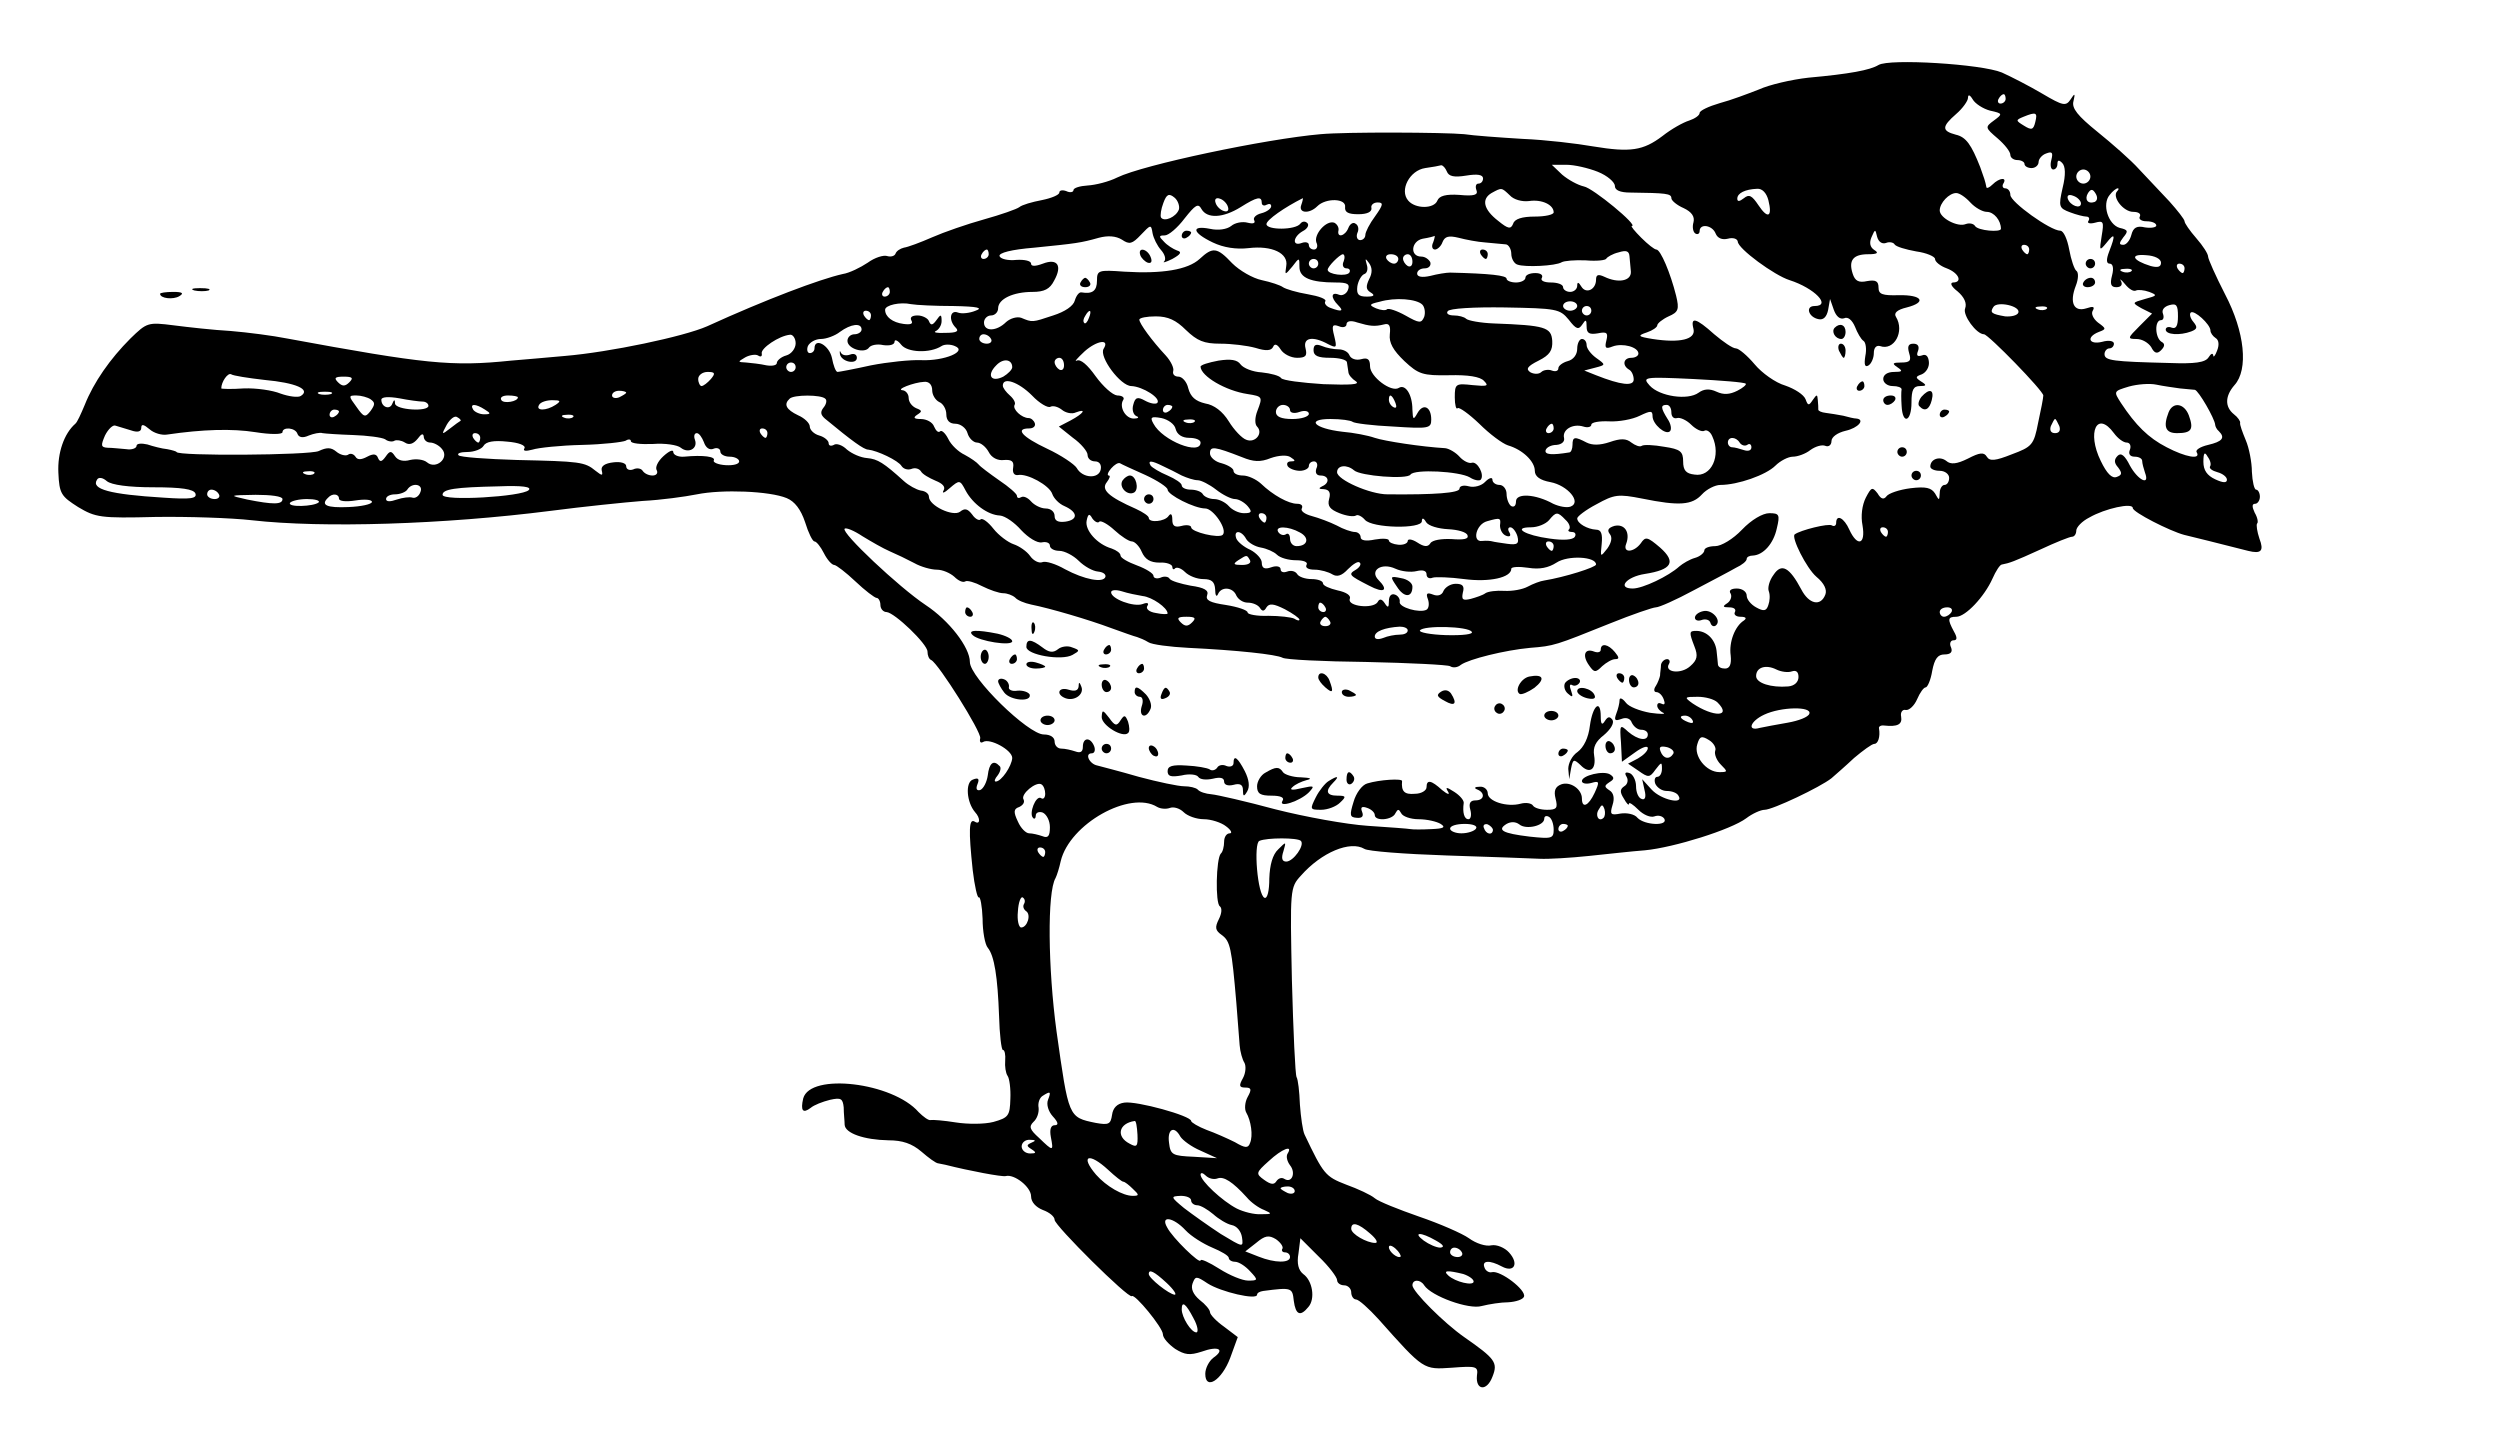 <?xml version="1.0" standalone="no"?>
<!DOCTYPE svg PUBLIC "-//W3C//DTD SVG 20010904//EN"
 "http://www.w3.org/TR/2001/REC-SVG-20010904/DTD/svg10.dtd">
<svg version="1.0" xmlns="http://www.w3.org/2000/svg"
 width="531pt" height="309pt" viewBox="0 0 531 309"
 preserveAspectRatio="xMidYMid meet">
<g transform="translate(0,309) scale(0.1,-0.1)"
fill="#000000" stroke="none">
<path d="M3990 2952 c-18 -11 -61 -19 -149 -27 -36 -4 -83 -15 -105 -25 -23
-9 -60 -23 -83 -29 -24 -7 -43 -16 -43 -21 0 -5 -10 -12 -22 -16 -13 -4 -38
-18 -57 -33 -41 -31 -68 -35 -147 -22 -34 6 -101 14 -150 16 -49 3 -105 7
-124 10 -43 4 -251 5 -305 0 -116 -10 -377 -65 -432 -92 -18 -9 -46 -16 -63
-17 -16 -1 -30 -5 -30 -10 0 -4 -7 -6 -15 -2 -8 3 -15 2 -15 -3 0 -5 -17 -12
-37 -16 -21 -4 -42 -10 -48 -15 -5 -4 -39 -16 -75 -26 -36 -10 -85 -27 -110
-38 -25 -11 -52 -21 -60 -22 -8 -2 -16 -7 -18 -13 -2 -5 -10 -7 -17 -5 -8 3
-27 -3 -42 -14 -15 -10 -39 -22 -53 -24 -49 -11 -163 -54 -288 -111 -50 -22
-207 -55 -302 -63 -36 -3 -87 -8 -115 -10 -126 -13 -182 -7 -475 47 -30 6 -84
13 -120 16 -36 2 -90 8 -121 12 -55 7 -57 6 -92 -28 -43 -43 -78 -93 -97 -141
-8 -19 -16 -37 -20 -40 -24 -21 -38 -62 -36 -104 2 -45 6 -50 42 -73 37 -22
47 -24 164 -21 69 1 161 -2 205 -7 150 -17 408 -9 635 20 69 9 157 18 195 21
39 2 90 9 115 14 54 11 155 7 191 -8 17 -7 30 -24 39 -51 7 -23 16 -41 20 -41
4 0 13 -11 20 -25 7 -14 17 -25 22 -25 4 0 25 -16 45 -35 20 -19 41 -35 45
-35 4 0 8 -7 8 -15 0 -8 6 -15 13 -15 17 -1 87 -68 87 -84 0 -8 3 -16 8 -18
15 -7 107 -153 104 -166 -2 -8 1 -11 6 -8 14 9 62 -17 62 -34 -1 -17 -23 -50
-35 -50 -4 0 -2 6 4 13 6 8 8 17 4 20 -13 14 -22 6 -25 -20 -2 -14 -9 -28 -16
-31 -7 -2 -10 2 -6 12 5 12 2 15 -10 10 -16 -6 -13 -48 5 -69 12 -13 11 -28
-1 -20 -12 7 -13 -18 -4 -103 4 -34 10 -60 13 -58 3 2 7 -18 8 -45 0 -27 5
-55 11 -62 14 -17 21 -62 24 -145 1 -39 5 -72 8 -72 4 0 6 -10 5 -23 -1 -12 1
-26 5 -32 4 -5 7 -28 6 -49 -1 -36 -4 -40 -36 -49 -19 -5 -55 -5 -80 -1 -25 4
-49 6 -54 5 -4 -1 -15 7 -25 17 -55 63 -230 84 -245 29 -6 -26 -1 -33 16 -20
7 6 25 13 41 17 23 5 27 3 29 -16 0 -13 2 -29 2 -37 1 -18 41 -32 93 -33 30 0
50 -7 70 -24 15 -13 31 -25 36 -25 4 -1 10 -2 15 -3 51 -13 121 -26 128 -24
18 5 54 -23 54 -43 0 -12 10 -23 25 -29 14 -5 25 -14 25 -21 0 -12 157 -168
164 -162 6 6 66 -67 66 -81 0 -8 12 -21 26 -31 21 -13 31 -14 56 -6 36 13 51
5 25 -13 -9 -7 -17 -22 -17 -34 0 -36 35 -14 53 34 l16 44 -29 22 c-17 12 -30
26 -30 31 0 5 -10 17 -22 26 -14 12 -19 24 -15 35 6 16 8 16 32 0 28 -18 105
-36 105 -24 0 4 6 7 13 8 61 8 62 7 65 -21 4 -30 14 -34 31 -13 15 17 9 56
-11 70 -10 8 -14 22 -10 44 l4 32 39 -39 c22 -21 39 -44 39 -50 0 -6 7 -11 15
-11 8 0 15 -7 15 -15 0 -8 5 -15 10 -15 6 0 27 -19 48 -42 97 -109 95 -107
156 -103 52 4 56 3 53 -17 -3 -31 21 -34 33 -2 12 30 6 38 -60 84 -43 30 -110
97 -110 110 0 13 17 13 25 0 15 -23 95 -52 122 -44 16 4 41 8 57 8 16 1 31 6
33 12 5 14 -50 56 -68 52 -6 -2 -14 3 -16 10 -6 15 11 16 37 2 26 -14 37 6 15
30 -9 10 -26 17 -37 15 -12 -3 -33 4 -48 15 -14 10 -62 31 -106 46 -43 15 -86
32 -94 39 -8 7 -36 20 -61 29 -44 17 -48 22 -88 106 -4 8 -8 37 -10 64 -1 28
-4 53 -7 58 -3 5 -7 97 -10 206 -4 193 -4 197 19 222 44 50 105 75 135 57 7
-5 85 -11 175 -14 89 -3 178 -6 197 -7 19 -1 67 2 105 6 39 4 92 10 119 12 62
6 183 44 215 68 13 10 31 18 39 18 17 0 118 48 142 67 8 7 30 26 48 43 19 16
38 30 43 30 8 0 13 15 10 33 -1 4 4 7 11 6 28 -3 39 2 36 19 -2 9 3 16 10 14
7 -1 18 9 24 23 6 14 14 25 18 25 4 0 11 16 14 35 5 26 12 35 26 35 13 0 18 5
14 15 -4 8 -1 15 5 15 8 0 9 5 1 19 -14 26 -13 31 5 31 20 0 60 43 77 81 7 16
16 30 20 30 16 3 25 6 82 32 32 15 62 27 67 27 5 0 9 6 9 13 0 7 12 20 28 28
33 19 92 32 92 20 0 -9 79 -49 109 -57 13 -3 81 -20 136 -34 28 -7 34 0 24 26
-5 15 -7 29 -5 32 3 2 1 13 -5 23 -6 13 -6 19 1 19 5 0 10 7 10 15 0 8 -4 15
-8 15 -4 0 -8 17 -9 38 0 20 -6 51 -13 67 -7 17 -13 33 -12 37 1 3 -5 12 -13
18 -20 16 -19 39 1 62 30 33 22 113 -20 193 -20 39 -36 75 -36 80 0 6 -11 23
-25 39 -14 16 -25 32 -25 36 0 4 -15 23 -32 42 -18 19 -47 50 -65 69 -17 19
-57 54 -88 79 -42 34 -55 50 -51 65 4 17 3 18 -6 4 -10 -15 -16 -14 -60 12
-27 16 -66 36 -86 45 -43 18 -239 30 -262 16z m237 -97 c27 -6 27 -7 8 -21
-19 -14 -19 -15 8 -38 15 -13 27 -28 27 -35 0 -6 7 -11 15 -11 8 0 15 -4 15
-8 0 -5 7 -9 15 -9 8 0 15 6 15 13 0 6 7 15 16 18 13 5 15 2 11 -14 -3 -11 -1
-20 4 -20 5 0 9 5 9 12 0 8 3 9 10 2 7 -7 8 -25 1 -53 -9 -40 -8 -43 16 -52
13 -5 29 -9 34 -9 6 0 8 -4 5 -9 -4 -5 3 -7 14 -4 18 5 19 2 14 -28 -5 -32 -5
-33 10 -15 18 23 20 18 6 -18 -7 -18 -6 -26 1 -26 7 0 9 -10 5 -25 -5 -19 -2
-25 9 -25 10 0 14 5 10 13 -4 6 0 4 9 -7 8 -10 18 -16 23 -13 4 2 17 1 28 -3
18 -7 17 -8 -9 -15 -28 -8 -28 -8 -7 -20 l22 -11 -27 -27 c-25 -25 -26 -27 -6
-27 12 0 25 -8 31 -17 7 -14 13 -15 21 -7 8 8 9 14 1 18 -14 9 -15 46 -1 46 5
0 7 6 4 14 -3 8 3 15 14 18 15 4 18 0 18 -24 0 -20 -4 -27 -13 -24 -7 3 -13 1
-13 -4 0 -11 30 -13 54 -4 13 5 14 9 5 20 -7 8 -9 17 -6 20 7 7 42 -25 42 -38
0 -5 5 -12 11 -16 7 -4 8 -15 3 -27 -4 -11 -8 -15 -8 -10 -1 6 -5 4 -10 -4 -7
-11 -29 -14 -83 -12 -121 3 -138 5 -138 19 0 6 5 12 10 12 6 0 10 5 10 10 0 6
-11 8 -25 4 -28 -7 -35 10 -7 21 16 6 16 7 -2 20 -10 8 -15 19 -11 25 5 9 1
10 -14 5 -26 -8 -36 12 -22 48 6 15 6 29 1 32 -4 3 -11 23 -15 45 -4 22 -12
40 -19 40 -21 0 -106 61 -106 76 0 8 -5 14 -11 14 -5 0 -7 5 -4 10 9 14 -8 13
-23 -2 -7 -7 -13 -9 -13 -5 -2 11 -5 20 -13 42 -19 48 -30 64 -52 69 -30 8
-30 17 1 44 14 12 25 28 25 34 0 8 4 7 10 -3 5 -9 22 -20 37 -24z m33 25 c0
-5 -5 -10 -11 -10 -5 0 -7 5 -4 10 3 6 8 10 11 10 2 0 4 -4 4 -10z m63 -49
c-4 -17 -8 -18 -24 -8 -18 11 -18 12 -1 19 27 11 30 9 25 -11z m-1250 -105 c4
-11 16 -13 41 -9 24 4 36 2 36 -6 0 -6 -4 -11 -10 -11 -5 0 -7 -6 -4 -14 4
-10 -5 -13 -36 -10 -29 2 -43 -2 -47 -12 -7 -18 -47 -18 -62 0 -19 22 3 64 36
69 15 2 31 5 34 6 4 0 9 -6 12 -13z m321 -1 c20 -8 36 -22 36 -30 0 -9 11 -14
33 -14 76 -1 87 -2 87 -12 0 -5 12 -15 26 -21 17 -8 24 -18 21 -30 -3 -10 -1
-21 4 -24 5 -3 9 0 9 5 0 17 27 13 34 -5 4 -10 14 -14 26 -11 11 3 20 0 21 -6
0 -15 78 -72 110 -82 53 -17 90 -55 53 -55 -20 0 -13 -24 9 -28 10 -2 17 5 20
20 l4 23 8 -23 c5 -14 13 -21 22 -18 8 4 17 -4 23 -18 5 -13 13 -27 18 -30 5
-3 7 -18 4 -32 -3 -19 -1 -25 7 -20 6 4 11 16 11 26 0 11 5 17 13 15 30 -11
53 31 34 62 -5 8 2 15 23 20 43 11 33 27 -17 26 -35 -1 -43 2 -43 16 0 14 -6
17 -24 14 -18 -4 -26 0 -31 16 -9 28 1 41 33 41 20 0 23 3 13 9 -9 6 -11 15
-6 27 8 18 8 18 12 1 3 -11 11 -16 19 -13 7 3 16 1 18 -3 3 -5 24 -11 46 -15
22 -3 40 -11 40 -16 0 -6 11 -15 25 -20 26 -10 34 -30 13 -30 -7 -1 -3 -9 10
-19 14 -12 20 -25 16 -36 -6 -14 24 -55 40 -55 9 0 126 -120 126 -130 0 -5 -5
-31 -11 -58 -9 -47 -13 -51 -56 -67 -35 -14 -47 -15 -53 -5 -6 10 -15 9 -40
-4 -24 -12 -37 -13 -46 -5 -14 11 -34 4 -34 -12 0 -5 9 -9 20 -9 11 0 20 -7
20 -15 0 -8 -4 -15 -10 -15 -5 0 -10 -8 -10 -17 -1 -17 -1 -17 -10 -1 -8 12
-19 15 -52 11 -24 -3 -47 -11 -51 -17 -6 -8 -12 -6 -19 6 -11 14 -13 14 -25
-9 -8 -16 -11 -39 -7 -59 7 -41 -11 -46 -28 -9 -11 25 -28 34 -28 14 0 -5 -4
-8 -9 -5 -7 5 -67 -10 -79 -19 -8 -6 25 -72 46 -90 17 -14 23 -28 19 -38 -10
-26 -35 -20 -51 11 -25 47 -42 57 -59 31 -9 -12 -13 -28 -10 -35 3 -8 2 -21
-1 -29 -4 -13 -10 -14 -26 -5 -11 6 -20 17 -20 25 0 8 -9 15 -21 15 -12 0 -18
-4 -13 -11 3 -6 0 -15 -7 -20 -11 -7 -10 -9 4 -9 10 0 15 -4 12 -10 -3 -5 2
-10 12 -10 11 0 14 -3 7 -8 -19 -12 -32 -46 -28 -74 2 -19 -2 -28 -12 -28 -8
0 -14 3 -15 8 0 4 -2 18 -3 30 -3 24 -21 42 -43 42 -15 0 -16 -2 -4 -33 8 -20
6 -29 -9 -42 -20 -18 -56 -13 -45 5 3 5 1 10 -4 10 -6 0 -12 -6 -13 -12 0 -7
-2 -17 -2 -23 -1 -5 -5 -16 -9 -22 -5 -7 -4 -13 1 -13 6 0 13 -7 16 -16 3 -8
2 -12 -4 -9 -6 3 -10 2 -10 -4 0 -5 6 -12 13 -15 6 -3 -6 -3 -28 0 -22 4 -46
13 -52 22 -7 9 -13 11 -13 5 0 -6 -3 -19 -7 -29 -5 -14 -3 -16 11 -11 10 4 19
1 22 -8 4 -8 12 -15 20 -15 8 0 14 -4 14 -10 0 -15 -21 -12 -42 6 -17 16 -18
15 -15 -23 l2 -41 28 20 c15 11 27 15 27 9 0 -6 -9 -15 -21 -22 l-21 -11 22
-15 c21 -15 24 -15 36 2 13 17 14 17 14 2 0 -9 -4 -17 -10 -17 -5 0 -7 -7 -4
-15 4 -8 14 -15 24 -15 11 0 22 -4 25 -10 13 -20 -37 -9 -57 13 l-20 22 5 -23
c4 -15 1 -22 -6 -19 -7 2 -12 14 -12 27 0 13 -7 26 -14 28 -9 3 -11 0 -6 -8 4
-7 2 -16 -5 -20 -9 -6 -10 -12 -1 -26 6 -11 11 -16 11 -11 0 4 9 -2 20 -13 11
-11 26 -17 34 -14 8 3 17 1 21 -5 9 -16 -42 -14 -57 2 -6 8 -23 11 -36 9 -21
-4 -23 -2 -17 18 5 15 2 26 -6 31 -12 8 -12 10 0 18 10 6 10 10 1 16 -14 9
-60 -2 -60 -14 0 -5 9 -7 20 -4 17 5 18 3 7 -21 -13 -28 -27 -34 -27 -12 0 20
-25 37 -44 30 -13 -5 -16 -14 -12 -30 5 -20 3 -24 -18 -24 -14 0 -27 4 -30 9
-3 5 -15 7 -26 4 -29 -8 -70 5 -70 22 0 8 -8 15 -17 14 -11 0 -13 -3 -5 -6 17
-7 15 -23 -4 -23 -11 0 -15 -6 -11 -20 3 -11 1 -20 -4 -20 -9 0 -13 14 -10 35
0 6 -9 16 -20 23 -17 11 -20 11 -13 0 4 -7 -2 -5 -13 4 -23 21 -33 23 -33 6 0
-7 -11 -14 -25 -14 -22 -2 -29 5 -27 27 1 6 -48 3 -74 -5 -11 -3 -24 -21 -29
-39 -9 -29 -8 -33 7 -34 11 -1 15 3 11 13 -4 10 0 12 11 8 9 -3 16 -10 16 -15
0 -14 38 -11 44 4 5 9 7 9 12 0 3 -7 20 -13 37 -13 18 0 39 -5 47 -10 11 -7 7
-10 -20 -11 -19 -1 -39 -1 -44 0 -5 1 -46 4 -91 7 -45 3 -133 19 -196 35 -63
17 -124 31 -136 32 -12 1 -25 5 -29 10 -4 4 -17 7 -29 7 -12 0 -55 9 -96 20
-41 12 -81 22 -88 24 -17 3 -28 26 -12 26 6 0 8 7 5 15 -8 20 -24 19 -24 -1 0
-11 -5 -14 -16 -10 -9 3 -22 6 -30 6 -8 0 -14 7 -14 15 0 9 -9 15 -23 15 -33
0 -157 121 -157 154 0 31 -44 88 -94 121 -57 38 -180 154 -172 162 3 3 20 -4
38 -16 18 -11 44 -26 58 -32 14 -6 37 -17 52 -25 14 -8 36 -14 48 -14 12 0 28
-7 37 -15 8 -8 18 -13 23 -10 4 3 21 -2 36 -10 16 -8 36 -15 45 -15 8 0 19 -4
25 -9 5 -6 20 -12 34 -15 40 -8 122 -32 170 -50 25 -9 50 -18 55 -19 6 -2 16
-6 24 -11 7 -5 46 -10 85 -12 104 -5 187 -14 200 -21 6 -4 86 -8 178 -9 92 -2
173 -6 178 -9 6 -4 16 -3 23 3 17 12 93 31 147 36 51 4 53 5 170 52 47 19 91
34 97 34 7 0 43 16 80 36 38 20 78 41 90 48 13 6 23 14 23 19 0 4 6 7 13 7 22
1 44 25 51 58 7 29 5 32 -16 32 -14 0 -38 -14 -58 -35 -19 -20 -44 -35 -57
-35 -13 0 -23 -4 -23 -9 0 -5 -9 -13 -20 -16 -11 -3 -26 -12 -33 -18 -23 -21
-78 -47 -99 -47 -34 0 -14 25 26 31 57 9 67 25 32 56 -27 23 -31 24 -41 9 -15
-20 -39 -21 -31 -1 9 24 -3 43 -25 38 -13 -4 -16 -9 -10 -17 6 -7 4 -18 -5
-31 -15 -19 -15 -19 -12 10 2 21 -1 30 -12 30 -18 1 -40 13 -40 24 0 4 18 18
41 30 38 21 46 22 97 12 79 -16 106 -14 127 9 10 11 28 20 39 20 37 0 97 21
117 41 10 10 27 19 37 19 10 0 27 6 37 14 11 8 25 12 32 9 7 -3 13 2 13 10 0
9 13 18 30 22 27 6 42 24 23 26 -5 0 -17 3 -28 6 -11 2 -28 5 -37 6 -9 1 -16
4 -16 7 0 3 0 12 -1 20 -1 13 -2 13 -11 0 -8 -12 -10 -12 -15 2 -4 10 -23 22
-43 29 -21 6 -50 27 -65 45 -16 19 -34 34 -40 34 -7 0 -27 14 -46 30 -39 35
-51 38 -44 11 5 -22 -29 -30 -87 -21 -31 5 -33 7 -12 14 12 4 22 11 22 15 0 4
11 13 24 19 21 9 23 15 16 44 -12 48 -33 98 -42 98 -4 0 -18 11 -32 25 -14 14
-23 25 -20 25 15 0 -83 81 -102 84 -13 3 -33 14 -46 25 l-22 21 31 0 c17 0 47
-7 67 -15z m1046 -10 c0 -8 -7 -15 -15 -15 -8 0 -15 7 -15 15 0 8 7 15 15 15
8 0 15 -7 15 -15z m-1233 -40 c8 -9 26 -14 41 -12 27 4 52 -8 52 -24 0 -5 -18
-9 -40 -9 -27 0 -43 -5 -46 -15 -5 -12 -10 -12 -32 6 -31 24 -36 46 -14 59 22
12 21 12 39 -5z m549 -10 c9 -36 -1 -41 -21 -11 -14 21 -20 24 -31 15 -9 -7
-14 -8 -14 -1 0 12 17 20 42 21 11 1 20 -9 24 -24z m693 -4 c-15 -5 -22 6 -14
19 6 9 10 9 16 -1 5 -8 4 -15 -2 -18z m48 23 c-12 -12 13 -44 34 -44 11 0 17
-4 14 -10 -3 -5 3 -10 14 -10 12 0 21 -4 21 -9 0 -4 -11 -6 -24 -4 -17 4 -25
0 -29 -16 -3 -12 -11 -21 -17 -21 -10 0 -9 4 0 16 11 13 10 16 -8 20 -24 7
-38 50 -21 70 6 8 14 14 17 14 3 0 2 -3 -1 -6z m-1993 -39 c-6 -16 -31 -27
-38 -17 -2 4 0 18 5 31 7 19 12 21 24 11 7 -6 11 -18 9 -25z m1681 15 c10 -11
26 -20 35 -20 15 0 30 -18 30 -36 0 -8 -49 -4 -55 6 -3 5 -12 7 -20 4 -17 -7
-55 13 -55 29 0 16 20 37 35 37 7 0 20 -9 30 -20z m235 -2 c0 -13 -23 -5 -28
10 -2 7 2 10 12 6 9 -3 16 -11 16 -16z m-1812 -7 c3 -8 -1 -12 -9 -9 -7 2 -15
10 -17 17 -3 8 1 12 9 9 7 -2 15 -10 17 -17z m72 8 c0 -5 5 -7 10 -4 6 3 10 2
10 -3 0 -5 -9 -12 -21 -15 -12 -3 -18 -10 -15 -15 3 -6 -2 -8 -14 -5 -11 3
-27 0 -35 -7 -9 -7 -27 -10 -45 -6 -41 8 -38 -8 6 -29 23 -11 50 -15 76 -12
50 6 85 -11 80 -38 -3 -20 -3 -20 13 -1 15 20 15 19 15 -1 0 -23 24 -33 77
-33 25 0 31 -3 26 -16 -3 -8 -12 -13 -19 -10 -17 7 -18 -6 -2 -22 13 -13 8
-15 -16 -6 -9 3 -14 10 -11 14 3 5 -14 11 -37 15 -24 4 -47 11 -53 15 -5 4
-26 11 -45 15 -19 4 -47 20 -63 36 -32 34 -41 35 -69 9 -25 -23 -80 -32 -160
-27 -55 4 -58 3 -58 -19 0 -22 -10 -29 -33 -25 -5 1 -11 -7 -14 -17 -3 -12
-21 -24 -46 -32 -45 -15 -44 -15 -68 -5 -9 3 -23 -1 -32 -9 -20 -20 -47 -21
-47 -1 0 8 7 15 15 15 8 0 15 7 15 15 0 20 32 35 73 35 25 0 37 6 46 24 18 32
7 48 -24 36 -16 -6 -25 -6 -25 0 0 6 -14 9 -31 8 -18 -2 -34 2 -36 8 -2 7 25
14 74 18 89 9 98 10 137 21 19 5 36 4 49 -4 16 -11 22 -9 40 10 21 22 22 23
25 4 2 -11 10 -27 18 -36 8 -9 11 -19 7 -24 -5 -4 3 -2 17 5 18 10 21 15 10
18 -8 3 -21 11 -28 19 -11 11 -11 13 2 13 8 0 27 16 42 36 23 29 29 33 36 20
12 -21 46 -19 83 4 35 22 45 24 45 9z m84 -4 c-7 -18 17 -20 34 -3 18 18 62
17 59 -2 -1 -11 7 -15 28 -15 19 0 29 5 28 13 -2 6 4 12 13 12 13 0 12 -5 -5
-29 -12 -16 -21 -34 -21 -40 0 -6 -5 -11 -11 -11 -6 0 -9 7 -6 15 4 8 2 17 -4
20 -5 4 -12 -1 -15 -9 -7 -18 -25 -22 -21 -5 1 6 -3 13 -9 16 -17 6 -44 -25
-38 -42 4 -8 1 -15 -5 -15 -6 0 -11 4 -11 10 0 5 -7 7 -15 4 -21 -8 -19 13 2
25 10 5 14 13 10 17 -5 5 -11 4 -15 -1 -10 -14 -72 -14 -72 -1 0 9 39 36 77
55 1 1 0 -6 -3 -14z m280 -80 c-4 -8 -2 -15 4 -15 5 0 13 7 16 16 5 12 13 14
34 9 15 -4 41 -9 57 -10 17 -2 36 -3 43 -4 6 0 12 -10 12 -20 0 -10 6 -21 13
-23 16 -6 81 -3 94 5 5 3 28 5 51 4 23 -2 43 0 44 4 2 3 13 10 26 13 16 5 22
3 23 -8 1 -9 2 -24 3 -33 1 -20 -27 -25 -56 -11 -13 6 -18 5 -18 -6 0 -21 -21
-31 -31 -15 -6 10 -9 11 -9 2 0 -7 -7 -13 -15 -13 -8 0 -15 5 -15 10 0 6 -12
10 -26 10 -14 0 -23 4 -19 10 3 6 -3 10 -14 10 -12 0 -21 -4 -21 -10 0 -5 -9
-10 -20 -10 -11 0 -20 4 -20 8 0 7 -35 11 -120 13 -8 0 -27 -3 -42 -7 -18 -4
-28 -2 -28 5 0 6 7 11 16 11 9 0 14 6 12 13 -3 6 -11 12 -19 12 -25 0 -22 33
3 38 13 2 24 5 25 6 1 0 0 -6 -3 -14z m1266 -15 c0 -5 -2 -10 -4 -10 -3 0 -8
5 -11 10 -3 6 -1 10 4 10 6 0 11 -4 11 -10z m-2210 -10 c0 -5 -5 -10 -11 -10
-5 0 -7 5 -4 10 3 6 8 10 11 10 2 0 4 -4 4 -10z m754 -15 c-4 -8 -1 -15 6 -15
6 0 9 -4 6 -9 -6 -9 -46 -4 -46 6 0 7 25 32 32 33 4 0 5 -7 2 -15z m116 5 c0
-5 -4 -10 -9 -10 -6 0 -13 5 -16 10 -3 6 1 10 9 10 9 0 16 -4 16 -10z m30 -6
c0 -8 -4 -12 -10 -9 -5 3 -10 10 -10 16 0 5 5 9 10 9 6 0 10 -7 10 -16z m1590
-2 c0 -9 -7 -11 -22 -7 -39 12 -45 26 -10 23 19 -1 32 -8 32 -16z m-1790 -2
c0 -5 -4 -10 -10 -10 -5 0 -10 5 -10 10 0 6 5 10 10 10 6 0 10 -4 10 -10z
m108 -33 c-7 -15 -7 -22 3 -28 10 -6 8 -9 -8 -9 -18 0 -22 5 -20 22 2 12 9 24
15 26 6 2 8 11 5 20 -4 14 -3 14 5 3 7 -10 7 -21 0 -34z m1732 23 c0 -5 -2
-10 -4 -10 -3 0 -8 5 -11 10 -3 6 -1 10 4 10 6 0 11 -4 11 -10z m-113 -6 c-3
-3 -12 -4 -19 -1 -8 3 -5 6 6 6 11 1 17 -2 13 -5z m-2637 -44 c0 -5 -5 -10
-11 -10 -5 0 -7 5 -4 10 3 6 8 10 11 10 2 0 4 -4 4 -10z m1131 -27 c5 -5 7
-17 4 -26 -6 -14 -10 -14 -40 3 -18 10 -36 16 -39 13 -3 -3 -13 -2 -23 2 -16
7 -15 9 7 14 34 10 79 6 91 -6z m-996 -3 c52 -1 64 -4 47 -10 -12 -5 -29 -7
-37 -4 -17 7 -21 -16 -5 -32 8 -8 1 -11 -22 -11 -18 -1 -27 1 -20 4 6 3 12 12
12 21 0 15 -2 15 -11 2 -8 -11 -12 -12 -16 -2 -2 6 -14 12 -24 12 -12 0 -17
-4 -13 -11 4 -7 -2 -9 -17 -7 -23 3 -39 15 -39 30 0 10 32 17 55 12 11 -2 52
-4 90 -4z m1325 0 c0 -5 -7 -10 -15 -10 -8 0 -15 5 -15 10 0 6 7 10 15 10 8 0
15 -4 15 -10z m937 -14 c-2 -6 -15 -9 -28 -8 -29 5 -33 8 -25 20 8 13 58 2 53
-12z m-955 -15 c16 -21 21 -22 29 -10 7 11 9 11 9 -5 0 -14 6 -17 24 -14 19 4
22 1 18 -15 -4 -16 -2 -19 13 -13 21 8 55 -1 55 -15 0 -5 -7 -9 -15 -9 -17 0
-20 -16 -5 -25 6 -3 10 -13 10 -21 0 -15 -27 -12 -80 9 l-25 10 23 6 c23 6 23
6 2 21 -11 8 -20 20 -20 27 0 7 -4 13 -10 13 -5 0 -10 -9 -10 -21 0 -12 -8
-23 -20 -26 -11 -3 -20 -10 -20 -15 0 -6 -6 -8 -14 -5 -7 3 -18 1 -22 -3 -5
-5 -15 -5 -23 -1 -11 7 -7 13 17 25 24 12 30 22 29 42 -2 29 -15 33 -124 37
-28 1 -55 6 -59 10 -4 4 -16 7 -26 7 -11 0 -17 4 -13 9 3 6 57 9 121 8 110 -2
117 -3 136 -26z m48 19 c0 -5 -4 -10 -10 -10 -5 0 -10 5 -10 10 0 6 5 10 10
10 6 0 10 -4 10 -10z m967 4 c-3 -3 -12 -4 -19 -1 -8 3 -5 6 6 6 11 1 17 -2
13 -5z m-2497 -14 c0 -5 -2 -10 -4 -10 -3 0 -8 5 -11 10 -3 6 -1 10 4 10 6 0
11 -4 11 -10z m463 -5 c-3 -9 -8 -14 -10 -11 -3 3 -2 9 2 15 9 16 15 13 8 -4z
m206 -26 c24 -23 38 -29 73 -29 24 0 57 -4 75 -9 22 -7 33 -6 37 2 3 8 9 6 16
-5 6 -10 22 -18 35 -18 18 0 22 4 18 20 -6 23 15 27 48 9 18 -9 19 -8 13 17
-6 23 -4 26 10 21 9 -4 16 -1 16 4 0 7 9 9 23 4 27 -8 37 -9 57 -4 11 3 14 -3
12 -21 -2 -18 7 -34 31 -57 30 -28 39 -31 95 -30 40 1 66 -3 74 -12 11 -11 7
-12 -24 -9 -36 4 -38 3 -38 -26 0 -16 3 -27 6 -23 3 3 24 -12 46 -33 22 -22
49 -42 61 -46 31 -9 57 -34 57 -54 0 -12 11 -20 33 -24 37 -7 67 -43 43 -52
-8 -3 -24 0 -37 6 -38 21 -79 23 -79 5 0 -9 -4 -13 -10 -10 -5 3 -10 15 -10
26 0 10 -7 19 -15 19 -8 0 -15 5 -15 11 0 6 -7 4 -15 -4 -8 -9 -24 -13 -35
-10 -11 3 -20 1 -20 -5 0 -9 -52 -13 -153 -12 -37 0 -107 31 -107 47 0 15 21
17 36 4 13 -12 113 -20 120 -9 8 12 104 7 126 -6 9 -6 20 -8 23 -5 9 10 -7 40
-19 36 -6 -2 -18 4 -26 13 -8 9 -22 17 -30 18 -51 3 -129 15 -150 22 -14 5
-45 11 -69 13 -60 7 -78 27 -25 27 23 0 43 -3 47 -6 3 -3 42 -8 86 -10 76 -5
81 -4 81 15 0 27 -17 35 -29 14 -9 -16 -10 -15 -11 7 0 32 -15 55 -29 46 -16
-10 -61 24 -61 46 0 15 -5 19 -19 15 -11 -3 -22 1 -25 9 -3 7 -13 12 -23 12
-10 0 -26 3 -35 7 -13 5 -18 3 -18 -9 0 -12 10 -16 35 -16 19 0 36 -4 36 -10
1 -5 2 -15 3 -20 0 -6 8 -15 16 -20 10 -7 -13 -8 -69 -6 -46 3 -87 8 -90 13
-3 5 -22 10 -41 12 -19 1 -39 9 -45 17 -7 10 -21 12 -47 8 -21 -4 -38 -9 -38
-13 1 -20 53 -51 100 -58 32 -5 32 -6 21 -35 -6 -15 -6 -29 -1 -34 14 -14 -4
-36 -23 -28 -9 3 -26 21 -37 39 -13 21 -31 35 -50 38 -21 5 -31 14 -36 32 -3
14 -13 25 -21 25 -8 0 -13 5 -11 12 2 6 -5 21 -16 33 -29 31 -56 68 -56 76 0
4 16 7 35 7 26 0 43 -8 64 -29z m-689 1 c0 -5 -7 -10 -15 -10 -8 0 -15 -6 -15
-14 0 -17 37 -28 46 -14 4 5 17 8 30 5 14 -2 24 1 24 7 0 6 7 3 14 -6 13 -17
61 -19 86 -3 6 4 19 4 28 0 28 -11 -22 -32 -71 -30 -23 1 -71 -4 -107 -11 -36
-8 -68 -14 -71 -14 -4 0 -9 14 -12 30 -6 27 -37 44 -37 20 0 -5 -4 -10 -10
-10 -5 0 -7 7 -4 15 4 8 16 15 28 15 11 0 30 7 40 15 23 17 46 20 46 5z m-140
-29 c0 -11 -9 -23 -20 -26 -11 -3 -20 -11 -20 -16 0 -5 -10 -7 -22 -5 -13 3
-32 5 -43 6 -18 1 -19 1 -2 11 9 5 22 7 27 4 6 -4 9 -2 8 4 -3 11 37 38 60 40
6 1 12 -8 12 -18z m415 9 c3 -5 -1 -10 -9 -10 -9 0 -16 5 -16 10 0 6 4 10 9
10 6 0 13 -4 16 -10z m239 -21 c-10 -17 36 -79 59 -79 24 -1 64 -26 55 -36 -4
-3 -15 -1 -26 5 -16 9 -21 7 -25 -9 -3 -10 0 -21 7 -24 6 -2 4 -5 -5 -5 -18
-1 -33 25 -23 40 3 5 -3 9 -13 9 -10 1 -30 19 -46 41 -17 24 -32 37 -40 33 -6
-3 1 5 17 20 26 23 54 27 40 5z m-194 -39 c0 -5 -9 -14 -19 -20 -26 -13 -36 3
-15 24 15 16 34 13 34 -4z m110 4 c0 -8 -4 -12 -10 -9 -5 3 -10 10 -10 16 0 5
5 9 10 9 6 0 10 -7 10 -16z m-570 -4 c0 -5 -4 -10 -10 -10 -5 0 -10 5 -10 10
0 6 5 10 10 10 6 0 10 -4 10 -10z m-1128 -27 c66 -6 99 -20 77 -34 -6 -4 -26
-1 -43 5 -17 7 -52 12 -78 11 -27 -2 -48 -1 -48 0 0 14 14 34 21 30 4 -3 36
-8 71 -12z m948 2 c-7 -8 -16 -15 -20 -15 -3 0 -7 7 -7 15 0 8 9 15 20 15 16
0 17 -3 7 -15z m-768 -7 c-9 -9 -15 -9 -24 0 -9 9 -7 12 12 12 19 0 21 -3 12
-12z m2966 -3 c2 -2 -6 -9 -18 -15 -16 -8 -29 -9 -44 -2 -15 7 -27 6 -38 -2
-23 -17 -83 -8 -104 15 -16 18 -14 19 92 14 59 -3 110 -7 112 -10z m-1728 -14
c0 -10 7 -21 15 -25 8 -3 15 -15 15 -26 0 -13 7 -20 19 -20 11 0 23 -9 26 -20
3 -11 13 -20 20 -20 8 0 19 -9 25 -20 6 -12 19 -19 33 -17 16 1 21 -3 19 -16
-2 -11 2 -17 10 -16 20 4 67 -22 73 -40 3 -9 14 -21 26 -26 29 -13 29 -29 2
-33 -16 -2 -23 2 -23 12 0 9 -8 16 -19 16 -10 0 -24 7 -31 15 -7 8 -16 12 -21
9 -5 -3 -9 -2 -9 3 0 4 -17 19 -38 33 -20 14 -40 29 -43 33 -4 5 -17 14 -30
21 -13 6 -29 21 -35 34 -6 12 -14 19 -17 16 -4 -4 -9 1 -13 10 -3 9 -16 16
-28 16 -15 0 -17 3 -8 9 11 7 11 9 -2 14 -9 4 -16 13 -16 22 0 8 -6 15 -12 16
-18 1 23 17 45 18 10 1 17 -6 17 -18z m212 -11 c16 -17 34 -27 39 -24 6 3 16
0 24 -6 8 -7 22 -10 30 -6 24 9 17 -2 -11 -17 l-25 -13 30 -24 c17 -12 31 -29
31 -36 0 -8 7 -14 16 -14 9 0 14 -7 12 -17 -4 -21 -39 -19 -51 3 -5 8 -33 27
-63 41 -53 25 -69 43 -38 43 9 0 14 5 12 11 -2 6 -8 11 -13 11 -15 0 -35 19
-30 28 3 4 -2 13 -10 20 -8 7 -15 16 -15 21 0 19 33 8 62 -21z m2438 15 c14
-1 28 -3 32 -3 8 -2 42 -61 43 -74 0 -3 3 -10 8 -14 14 -14 7 -22 -23 -29 -17
-4 -28 -11 -24 -16 9 -16 -24 -10 -64 11 -39 20 -66 47 -97 94 -16 25 -16 25
17 35 18 5 44 7 58 4 14 -3 36 -6 50 -8z m-3927 -12 c-7 -2 -19 -2 -25 0 -7 3
-2 5 12 5 14 0 19 -2 13 -5z m627 3 c0 -2 -7 -6 -15 -10 -8 -3 -15 -1 -15 4 0
6 7 10 15 10 8 0 15 -2 15 -4z m-543 -14 c10 -7 10 -11 0 -25 -11 -14 -14 -14
-30 9 -17 23 -17 24 0 24 10 0 24 -4 30 -8z m111 -5 c6 0 12 -4 12 -9 0 -13
-70 -9 -71 5 0 9 -2 9 -6 -1 -5 -13 -23 -7 -23 9 0 6 15 7 38 3 20 -4 43 -7
50 -7z m202 9 c0 -9 -30 -14 -35 -6 -4 6 3 10 14 10 12 0 21 -2 21 -4z m653
-3 c4 -3 2 -12 -4 -19 -7 -9 -6 -15 3 -23 58 -48 83 -66 92 -66 19 -2 64 -23
71 -35 4 -6 13 -9 21 -6 7 3 16 1 20 -5 3 -6 17 -14 31 -20 15 -6 22 -13 17
-21 -4 -7 2 -5 13 5 21 18 22 18 34 -5 15 -28 47 -52 73 -53 11 -1 31 -15 45
-31 15 -16 34 -28 44 -26 9 2 17 -1 17 -7 0 -6 9 -11 20 -11 11 0 30 -10 41
-21 12 -12 30 -22 41 -23 10 -1 17 -5 16 -11 -4 -14 -45 -6 -86 16 -19 11 -41
18 -48 15 -7 -3 -19 3 -26 13 -7 10 -23 21 -35 25 -12 4 -32 19 -43 33 -11 14
-23 23 -27 20 -3 -4 -12 1 -18 10 -10 13 -16 14 -26 6 -15 -11 -66 13 -66 32
0 6 -7 12 -17 13 -10 2 -26 11 -36 20 -43 39 -56 47 -78 49 -14 1 -32 9 -43
18 -10 10 -23 14 -28 10 -6 -3 -11 -2 -11 4 0 5 -9 13 -20 16 -11 3 -20 12
-20 19 0 7 -11 18 -25 24 -25 12 -31 23 -18 35 8 9 68 9 76 0z m1211 -9 c3 -8
2 -12 -4 -9 -6 3 -10 10 -10 16 0 14 7 11 14 -7z m-1784 -4 c-20 -13 -43 -13
-35 0 3 6 16 10 28 10 18 0 19 -2 7 -10z m-150 -10 c13 -8 13 -10 -2 -10 -9 0
-20 5 -23 10 -8 13 5 13 25 0z m1460 6 c0 -3 -4 -8 -10 -11 -5 -3 -10 -1 -10
4 0 6 5 11 10 11 6 0 10 -2 10 -4z m250 -7 c0 -6 9 -8 20 -4 11 4 20 2 20 -4
0 -6 -16 -11 -35 -11 -24 0 -35 5 -35 15 0 8 7 15 15 15 8 0 15 -5 15 -11z
m810 -5 c0 -9 5 -14 12 -12 6 2 20 -4 30 -14 10 -10 23 -16 28 -13 5 3 13 -2
17 -12 19 -41 -2 -87 -38 -81 -18 2 -24 9 -24 28 0 21 -6 26 -40 31 -22 4 -44
5 -48 2 -4 -3 -14 1 -22 7 -11 9 -23 9 -46 1 -21 -7 -37 -7 -49 -1 -25 13 -30
13 -30 -5 0 -8 -3 -16 -7 -16 -37 -6 -53 -5 -50 5 2 6 12 11 23 11 11 1 18 7
16 15 -4 17 18 31 41 24 9 -3 17 -1 17 4 0 5 17 8 38 7 20 -1 49 4 65 12 23
11 27 11 27 -1 0 -17 28 -41 37 -32 4 4 2 16 -5 26 -15 24 -15 30 -2 30 6 0
10 -7 10 -16z m-2830 2 c0 -3 -4 -8 -10 -11 -5 -3 -10 -1 -10 4 0 6 5 11 10
11 6 0 10 -2 10 -4z m258 -20 c-2 -1 -12 -8 -22 -16 -18 -14 -19 -14 -7 8 7
12 17 20 22 16 6 -3 9 -7 7 -8z m239 8 c-3 -3 -12 -4 -19 -1 -8 3 -5 6 6 6 11
1 17 -2 13 -5z m1280 -25 c3 -12 14 -19 29 -19 13 0 24 -4 24 -10 0 -28 -81 4
-100 40 -8 14 -5 16 17 12 14 -3 28 -13 30 -23z m40 15 c-3 -3 -12 -4 -19 -1
-8 3 -5 6 6 6 11 1 17 -2 13 -5z m1837 -9 c3 -9 0 -15 -9 -15 -9 0 -12 6 -9
15 4 8 7 15 9 15 2 0 5 -7 9 -15z m-4096 -9 c14 -5 22 -3 22 5 0 9 5 8 18 -3
9 -8 26 -13 37 -11 75 11 138 13 188 5 31 -5 57 -5 57 0 0 12 28 10 32 -4 3
-7 11 -9 24 -3 10 4 24 7 29 5 6 -1 35 -3 65 -4 30 -1 61 -5 68 -9 6 -5 16 -6
20 -3 4 2 14 1 22 -4 9 -6 18 -3 27 8 8 11 12 12 13 5 0 -7 6 -13 14 -13 7 0
19 -6 25 -14 16 -19 -13 -44 -32 -28 -7 6 -23 8 -36 5 -14 -4 -26 -1 -32 8 -8
12 -11 12 -20 -1 -8 -11 -12 -12 -16 -3 -3 9 -10 10 -23 3 -13 -7 -21 -7 -25
0 -4 6 -11 8 -16 4 -5 -3 -17 0 -25 7 -11 9 -20 9 -37 1 -19 -9 -302 -11 -302
-2 0 1 -9 4 -20 6 -11 1 -30 6 -42 10 -13 3 -23 2 -23 -3 0 -5 -10 -9 -22 -7
-13 1 -30 3 -40 3 -14 1 -14 5 -5 26 7 14 17 23 22 21 6 -2 20 -6 33 -10z
m3022 4 c0 -5 -5 -10 -11 -10 -5 0 -7 5 -4 10 3 6 8 10 11 10 2 0 4 -4 4 -10z
m1190 -10 c8 -11 20 -20 27 -20 7 0 10 -7 7 -15 -4 -9 0 -15 10 -15 9 0 16 -4
16 -9 0 -5 3 -16 6 -25 11 -29 -15 -16 -32 15 -11 22 -19 28 -26 21 -8 -8 -8
-15 1 -25 9 -12 8 -16 -3 -20 -10 -4 -21 7 -34 34 -30 61 -8 108 28 59z
m-2860 0 c0 -5 -2 -10 -4 -10 -3 0 -8 5 -11 10 -3 6 -1 10 4 10 6 0 11 -4 11
-10z m-610 -10 c0 -5 -2 -10 -4 -10 -3 0 -8 5 -11 10 -3 6 -1 10 4 10 6 0 11
-4 11 -10z m475 -9 c4 -12 12 -18 21 -14 7 3 14 0 14 -6 0 -6 9 -11 20 -11 11
0 20 -5 20 -10 0 -6 -13 -9 -29 -8 -16 1 -27 6 -25 10 5 8 -22 12 -63 8 -13
-1 -23 4 -23 10 0 6 -9 2 -21 -9 -12 -11 -18 -24 -14 -30 3 -6 -1 -11 -9 -11
-8 0 -17 4 -21 10 -3 5 -12 7 -20 3 -8 -3 -15 0 -15 7 0 6 -11 10 -27 8 -18
-2 -27 -8 -25 -17 3 -12 1 -12 -13 -1 -23 19 -33 20 -167 23 -65 2 -121 6
-124 10 -4 4 4 7 19 7 14 0 30 6 34 13 5 9 22 12 50 9 25 -2 40 -8 37 -14 -4
-6 2 -7 17 -3 12 4 60 9 105 10 45 1 87 6 93 9 6 4 11 3 11 -1 0 -5 21 -7 47
-6 25 2 52 -2 59 -8 16 -13 37 -2 30 17 -3 8 -1 14 4 14 5 0 11 -9 15 -19z
m2200 -1 c4 -6 11 -8 16 -5 5 4 9 1 9 -5 0 -7 -7 -9 -16 -6 -9 3 -20 6 -25 6
-5 0 -9 5 -9 10 0 13 17 13 25 0z m-1057 -31 c24 -10 39 -11 61 -2 17 6 35 7
42 2 11 -7 11 -9 1 -9 -7 0 -10 -4 -7 -10 3 -5 15 -10 26 -10 10 0 19 5 19 10
0 6 5 10 11 10 6 0 9 -7 5 -15 -3 -9 0 -15 9 -15 18 0 20 -16 3 -23 -8 -4 -7
-6 4 -6 11 -1 15 -7 11 -21 -4 -15 2 -22 22 -30 15 -6 30 -8 35 -5 4 3 13 -2
19 -9 15 -18 121 -20 121 -3 0 8 4 7 9 -2 5 -8 26 -14 47 -15 20 -1 39 -6 41
-13 3 -8 -8 -10 -34 -8 -21 1 -41 -2 -45 -9 -5 -8 -13 -8 -28 2 -11 7 -20 8
-20 3 0 -5 -9 -9 -20 -8 -11 1 -20 5 -20 9 0 4 -13 5 -30 2 -19 -4 -30 -2 -30
5 0 6 -6 11 -12 11 -7 0 -25 6 -39 14 -14 7 -38 16 -53 20 -15 4 -24 11 -21
16 3 6 -1 10 -10 10 -18 0 -51 18 -77 43 -10 9 -27 17 -38 17 -11 0 -20 4 -20
10 0 5 -11 12 -25 16 -14 3 -25 13 -25 21 0 16 9 15 68 -8z m2056 -20 c-2 -4
5 -9 16 -12 11 -3 20 -10 20 -16 0 -7 -8 -7 -25 1 -17 8 -25 19 -25 37 0 20 3
22 9 11 6 -8 8 -17 5 -21z m-2261 -18 c26 -12 47 -26 47 -31 0 -11 57 -40 80
-40 17 0 48 -45 37 -56 -8 -8 -67 6 -67 16 0 4 -9 6 -20 3 -15 -4 -20 0 -20
13 0 12 -3 15 -8 8 -8 -12 -42 -15 -42 -4 0 4 -12 12 -27 19 -59 26 -75 41
-62 57 6 8 8 14 4 14 -4 0 -2 7 5 15 7 8 15 13 19 11 3 -2 27 -13 54 -25z m37
19 c11 -5 29 -14 40 -20 11 -5 26 -10 34 -10 7 0 25 -9 39 -20 14 -11 32 -20
40 -20 8 0 20 -7 27 -15 10 -12 9 -15 -8 -15 -11 0 -25 7 -32 15 -7 8 -21 15
-31 15 -10 0 -21 5 -24 10 -3 6 -15 10 -26 10 -10 0 -19 4 -19 9 0 5 -14 14
-30 21 -17 7 -33 17 -36 21 -7 12 2 11 26 -1z m-1803 -16 c-3 -3 -12 -4 -19
-1 -8 3 -5 6 6 6 11 1 17 -2 13 -5z m-341 -29 c60 0 85 -4 89 -13 4 -11 -10
-13 -68 -9 -114 7 -154 18 -141 38 3 6 12 5 21 -3 10 -8 46 -13 99 -13z m567
-10 c-3 -9 -11 -14 -17 -12 -6 2 -21 0 -33 -4 -14 -5 -23 -5 -23 1 0 6 9 10
19 10 11 0 23 5 26 10 10 16 35 12 28 -5z m230 4 c-14 -14 -183 -24 -183 -10
0 12 26 16 119 18 51 2 71 -1 64 -8z m-658 -9 c3 -5 -1 -10 -9 -10 -9 0 -16 5
-16 10 0 6 4 10 9 10 6 0 13 -4 16 -10z m135 -10 c0 -12 -20 -12 -75 -1 -40 9
-39 9 18 10 32 0 57 -3 57 -9z m120 1 c0 -6 16 -7 35 -4 19 3 35 2 35 -3 0 -5
-23 -10 -50 -11 -46 -2 -60 4 -43 20 9 10 23 8 23 -2z m-43 -8 c-10 -9 -67
-11 -61 -1 3 4 19 8 36 8 17 0 28 -3 25 -7z m1658 -41 c3 3 18 -5 32 -18 14
-13 31 -24 37 -24 6 0 16 -10 21 -22 7 -16 18 -23 38 -23 15 1 27 -4 27 -9 0
-5 3 -7 6 -3 4 3 13 0 21 -8 8 -8 25 -15 39 -15 18 0 24 -6 25 -22 0 -13 3
-17 6 -10 7 17 32 15 39 -3 4 -8 14 -15 24 -15 11 0 22 -5 26 -11 5 -8 9 -8
14 1 6 9 15 8 39 -4 17 -9 31 -19 31 -22 0 -3 -5 -2 -11 2 -6 3 -31 6 -55 6
-24 -1 -44 3 -44 7 0 5 -21 12 -46 16 -34 5 -44 10 -40 21 4 10 -6 16 -35 20
-21 4 -42 10 -45 15 -2 4 -11 6 -19 2 -8 -3 -15 -1 -15 4 0 5 -16 15 -35 22
-19 7 -35 16 -35 21 0 5 -8 11 -19 15 -31 9 -57 39 -53 59 3 15 6 16 12 5 5
-7 12 -11 15 -7z m355 8 c0 -5 -2 -10 -4 -10 -3 0 -8 5 -11 10 -3 6 -1 10 4
10 6 0 11 -4 11 -10z m635 -4 c8 -7 11 -16 8 -20 -4 -3 -1 -6 6 -6 7 0 9 -5 6
-10 -4 -7 -25 -8 -53 -4 -53 7 -81 24 -40 24 14 0 31 7 38 15 15 18 18 19 35
1z m-139 -12 c0 -9 5 -19 13 -22 8 -3 11 0 7 7 -4 6 -3 11 2 11 5 0 12 -9 15
-19 4 -16 0 -19 -22 -16 -14 2 -28 4 -31 5 -3 1 -13 2 -22 1 -22 -3 -13 36 11
42 28 8 29 7 27 -9z m-425 -15 c21 -11 17 -29 -7 -29 -8 0 -14 7 -14 16 0 8
-4 13 -9 9 -5 -3 -12 -1 -16 5 -8 13 21 13 46 -1z m1249 1 c0 -5 -2 -10 -4
-10 -3 0 -8 5 -11 10 -3 6 -1 10 4 10 6 0 11 -4 11 -10z m-1363 -15 c5 -8 19
-16 31 -18 12 -2 28 -9 34 -15 7 -7 25 -12 41 -12 16 0 26 -4 22 -10 -3 -6 4
-10 17 -10 13 0 30 -5 38 -10 10 -6 20 -3 33 11 11 11 22 18 25 14 4 -3 0 -10
-8 -15 -17 -10 -15 -12 28 -34 32 -17 42 -10 20 12 -20 20 6 38 36 24 13 -6
33 -8 45 -5 13 3 21 1 21 -7 0 -7 6 -10 13 -7 6 2 37 1 67 -3 53 -7 100 3 100
22 0 4 16 5 36 2 24 -4 43 0 60 11 24 16 84 13 84 -4 0 -6 -67 -27 -110 -34
-8 -1 -24 -7 -35 -13 -11 -6 -33 -10 -50 -9 -16 1 -34 -1 -40 -5 -5 -4 -20 -9
-31 -12 -17 -4 -20 -2 -17 13 4 14 0 19 -15 19 -11 0 -22 -7 -26 -15 -3 -9
-12 -12 -22 -8 -13 5 -16 3 -11 -10 3 -9 2 -19 -3 -22 -14 -8 -60 5 -57 17 1
6 -4 13 -10 15 -8 3 -13 -3 -13 -14 0 -14 -2 -15 -9 -4 -6 9 -11 10 -15 2 -10
-15 -65 -9 -59 7 3 7 -7 14 -26 18 -17 4 -31 10 -31 15 0 5 -11 9 -24 9 -14 0
-28 5 -31 11 -4 6 -13 8 -21 5 -8 -3 -14 -1 -14 5 0 6 -9 8 -20 4 -14 -5 -20
-2 -20 10 0 8 -11 20 -24 27 -14 6 -27 17 -30 24 -7 19 11 18 21 -1z m653 -15
c0 -5 -2 -10 -4 -10 -3 0 -8 5 -11 10 -3 6 -1 10 4 10 6 0 11 -4 11 -10z
m-645 -30 c3 -6 -4 -10 -17 -10 -18 0 -20 2 -8 10 19 12 18 12 25 0z m-228
-76 c20 -2 53 -25 53 -37 0 -2 -11 -2 -25 1 -14 2 -22 9 -18 15 4 6 0 8 -10 4
-19 -7 -67 11 -67 25 0 5 10 6 23 2 12 -4 32 -8 44 -10z m388 -24 c3 -5 1 -10
-4 -10 -6 0 -11 5 -11 10 0 6 2 10 4 10 3 0 8 -4 11 -10z m1330 -10 c-3 -5
-10 -10 -16 -10 -5 0 -9 5 -9 10 0 6 7 10 16 10 8 0 12 -4 9 -10z m-1613 -22
c-9 -9 -15 -9 -24 0 -9 9 -7 12 12 12 19 0 21 -3 12 -12z m293 2 c3 -5 -1 -10
-10 -10 -9 0 -13 5 -10 10 3 6 8 10 10 10 2 0 7 -4 10 -10z m165 -19 c0 -6 -8
-9 -17 -9 -10 0 -26 -3 -35 -7 -11 -4 -18 -3 -18 3 0 11 21 19 53 21 9 0 17
-3 17 -8z m136 -3 c4 -5 -18 -8 -55 -7 -33 1 -58 6 -55 10 7 11 103 9 110 -3z
m680 -84 c9 3 14 -1 14 -12 0 -11 -9 -19 -22 -20 -36 -3 -68 7 -68 22 0 19 21
25 43 14 10 -5 25 -7 33 -4z m-158 -66 c31 -31 -8 -32 -53 -2 -18 13 -18 14
11 14 16 0 35 -5 42 -12z m195 -24 c-2 -7 -23 -15 -46 -19 -23 -4 -50 -9 -59
-11 -28 -8 -21 14 9 28 36 17 102 18 96 2z m-248 -14 c3 -6 -1 -7 -9 -4 -18 7
-21 14 -7 14 6 0 13 -4 16 -10z m48 -65 c-2 -7 3 -20 12 -29 15 -15 15 -16 -3
-16 -28 0 -55 34 -47 59 5 17 9 19 25 9 10 -6 16 -17 13 -23z m-89 -6 c-8 -13
-21 -11 -27 5 -4 10 0 12 14 9 10 -3 16 -9 13 -14z m-1334 -85 c0 -8 -4 -13
-9 -9 -11 6 -26 -33 -17 -42 3 -4 6 -1 6 5 0 6 7 9 15 6 8 -4 15 -17 15 -31 0
-19 -4 -24 -16 -19 -9 3 -21 6 -28 6 -7 0 -18 11 -24 25 -10 21 -9 27 3 31 8
4 12 10 9 16 -7 11 27 39 38 32 5 -3 8 -12 8 -20z m238 -28 c7 -4 19 -5 27 -2
8 3 21 -1 29 -9 8 -8 27 -15 43 -15 15 0 37 -7 47 -15 11 -8 14 -15 8 -15 -7
0 -12 -8 -12 -18 0 -10 -3 -22 -7 -25 -10 -11 -12 -106 -2 -112 5 -4 4 -15 -2
-27 -9 -18 -8 -24 6 -34 18 -13 21 -27 31 -144 3 -36 6 -76 7 -90 1 -14 6 -31
10 -37 4 -7 3 -22 -3 -33 -9 -16 -8 -20 5 -20 13 0 14 -4 5 -20 -6 -11 -7 -26
-3 -33 10 -17 15 -49 8 -65 -4 -11 -10 -11 -32 2 -16 8 -43 20 -60 26 -18 7
-33 16 -33 19 0 11 -116 43 -142 39 -15 -2 -24 -11 -26 -26 -3 -20 -7 -22 -35
-17 -58 12 -57 11 -83 195 -18 133 -20 295 -2 325 3 6 8 22 11 36 19 79 147
151 205 115z m948 -23 c-10 -10 -19 5 -10 18 6 11 8 11 12 0 2 -7 1 -15 -2
-18z m-106 -25 c0 -19 -4 -20 -51 -15 -58 7 -70 14 -49 27 9 5 19 5 27 -1 14
-12 53 -3 53 12 0 6 5 7 10 4 6 -3 10 -16 10 -27z m-165 2 c-3 -5 -17 -10 -31
-10 -13 0 -24 5 -24 10 0 6 14 10 31 10 17 0 28 -4 24 -10z m36 -3 c-1 -12
-15 -9 -19 4 -3 6 1 10 8 8 6 -3 11 -8 11 -12z m159 9 c0 -3 -4 -8 -10 -11 -5
-3 -10 -1 -10 4 0 6 5 11 10 11 6 0 10 -2 10 -4z m-567 -32 c9 -9 -16 -44 -31
-44 -9 0 -11 7 -6 22 6 21 6 21 -11 4 -12 -11 -18 -33 -19 -62 0 -26 -4 -43
-10 -41 -15 5 -24 116 -11 121 16 7 81 7 88 0z m-543 -24 c0 -5 -2 -10 -4 -10
-3 0 -8 5 -11 10 -3 6 -1 10 4 10 6 0 11 -4 11 -10z m-45 -110 c-3 -5 -1 -11
4 -15 12 -7 3 -35 -10 -35 -5 0 -9 15 -7 34 1 19 6 32 10 30 5 -3 6 -9 3 -14z
m51 -416 c-4 -10 1 -25 10 -35 12 -13 13 -19 4 -19 -8 0 -11 -9 -8 -25 6 -31
5 -31 -25 -2 -20 18 -22 24 -12 34 8 7 12 20 11 30 -2 10 2 21 8 25 17 11 19
10 12 -8z m190 -74 c1 -25 -1 -28 -17 -19 -29 15 -23 43 11 48 3 1 5 -12 6
-29z m91 -4 c5 -8 24 -22 43 -30 l35 -16 -49 3 c-46 2 -50 4 -53 30 -4 29 11
37 24 13z m-316 -13 c-11 -5 -11 -7 0 -14 11 -7 10 -9 -3 -9 -10 0 -18 7 -18
15 0 8 8 15 18 14 12 0 13 -2 3 -6z m544 -23 c-4 -6 -1 -17 5 -25 13 -16 4
-39 -12 -29 -6 4 -13 1 -17 -5 -5 -8 -12 -7 -26 3 -18 13 -18 15 10 40 28 26
52 35 40 16z m-381 -35 c15 -14 29 -25 32 -25 3 0 12 -7 20 -15 14 -13 14 -15
0 -15 -21 0 -56 20 -78 45 -35 41 -15 48 26 10z m232 -18 c13 5 32 -7 62 -40
9 -11 26 -23 37 -27 18 -8 17 -9 -6 -9 -15 -1 -38 5 -52 12 -31 16 -77 59 -77
72 0 5 5 4 11 -2 6 -6 17 -9 25 -6z m164 -27 c0 -5 -7 -7 -15 -4 -8 4 -15 8
-15 10 0 2 7 4 15 4 8 0 15 -4 15 -10z m-220 -20 c0 -5 6 -10 13 -10 7 0 22
-9 34 -19 11 -10 29 -21 39 -23 11 -2 20 -13 22 -26 3 -22 3 -22 -45 7 -26 17
-61 42 -78 55 -29 24 -29 25 -7 26 12 0 22 -4 22 -10z m-12 -63 c12 -13 38
-29 57 -37 19 -8 35 -17 35 -22 0 -4 6 -8 13 -8 8 0 22 -9 32 -20 18 -19 17
-20 -4 -20 -12 0 -39 11 -61 25 -22 14 -40 22 -40 18 0 -10 -60 48 -71 70 -15
26 13 22 39 -6z m392 -7 c13 -11 18 -20 11 -20 -18 0 -51 19 -51 30 0 16 15
12 40 -10z m-186 -32 c-3 -4 0 -8 5 -8 6 0 11 -4 11 -10 0 -13 -32 -13 -67 1
l-28 11 23 18 c19 16 27 17 42 8 10 -7 16 -16 14 -20z m326 17 c16 -9 19 -14
9 -15 -8 0 -24 7 -35 15 -24 18 -7 19 26 0z m-75 -34 c-6 -5 -25 10 -25 20 0
5 6 4 14 -3 8 -7 12 -15 11 -17z m130 9 c3 -5 -1 -10 -9 -10 -9 0 -16 5 -16
10 0 6 4 10 9 10 6 0 13 -4 16 -10z m-627 -65 c15 -14 22 -25 17 -25 -12 1
-55 35 -55 44 0 11 11 6 38 -19z m630 19 c12 -4 22 -11 22 -16 0 -10 -39 -1
-54 13 -12 11 -1 11 32 3z m-573 -94 c9 -16 11 -30 6 -30 -11 0 -31 32 -31 49
0 19 9 12 25 -19z"/>
<path d="M4430 2530 c0 -5 5 -10 10 -10 6 0 10 5 10 10 0 6 -4 10 -10 10 -5 0
-10 -4 -10 -10z"/>
<path d="M4425 2490 c-3 -5 1 -10 9 -10 9 0 16 5 16 10 0 6 -4 10 -9 10 -6 0
-13 -4 -16 -10z"/>
<path d="M3897 2394 c-8 -8 1 -24 14 -24 5 0 9 7 9 15 0 15 -12 20 -23 9z"/>
<path d="M3906 2345 c4 -8 8 -15 10 -15 2 0 4 7 4 15 0 8 -4 15 -10 15 -5 0
-7 -7 -4 -15z"/>
<path d="M4055 2340 c5 -16 2 -20 -17 -20 -18 0 -20 -2 -8 -10 12 -8 11 -10
-7 -10 -14 0 -23 -6 -23 -15 0 -8 9 -15 20 -15 11 0 19 -3 19 -7 -1 -5 -1 -20
0 -35 2 -41 21 -34 21 7 0 27 4 35 18 35 14 0 15 2 2 10 -12 8 -12 10 2 15 9
4 16 15 15 26 -1 12 -6 18 -15 14 -10 -3 -12 0 -8 10 3 9 0 15 -10 15 -11 0
-13 -6 -9 -20z"/>
<path d="M3945 2270 c-3 -5 -1 -10 4 -10 6 0 11 5 11 10 0 6 -2 10 -4 10 -3 0
-8 -4 -11 -10z"/>
<path d="M4081 2247 c-6 -8 -8 -17 -4 -20 11 -12 21 -7 26 13 6 23 -5 26 -22
7z"/>
<path d="M4000 2240 c0 -5 4 -10 9 -10 6 0 13 5 16 10 3 6 -1 10 -9 10 -9 0
-16 -4 -16 -10z"/>
<path d="M4120 2209 c0 -5 5 -7 10 -4 6 3 10 8 10 11 0 2 -4 4 -10 4 -5 0 -10
-5 -10 -11z"/>
<path d="M4030 2130 c0 -5 5 -10 10 -10 6 0 10 5 10 10 0 6 -4 10 -10 10 -5 0
-10 -4 -10 -10z"/>
<path d="M4060 2080 c0 -5 5 -10 10 -10 6 0 10 5 10 10 0 6 -4 10 -10 10 -5 0
-10 -4 -10 -10z"/>
<path d="M2050 1790 c0 -5 5 -10 11 -10 5 0 7 5 4 10 -3 6 -8 10 -11 10 -2 0
-4 -4 -4 -10z"/>
<path d="M3618 1792 c-10 -2 -18 -8 -18 -14 0 -5 6 -8 14 -5 8 3 17 1 19 -6 2
-7 8 -9 12 -5 12 11 -9 34 -27 30z"/>
<path d="M2191 1754 c0 -11 3 -14 6 -6 3 7 2 16 -1 19 -3 4 -6 -2 -5 -13z"/>
<path d="M2066 1741 c13 -13 84 -24 84 -13 0 5 -14 12 -31 16 -45 9 -65 8 -53
-3z"/>
<path d="M2180 1716 c0 -17 75 -30 98 -17 16 9 16 10 -1 16 -9 4 -23 2 -30 -4
-10 -8 -19 -7 -33 4 -24 18 -34 19 -34 1z"/>
<path d="M2345 1710 c-3 -5 -1 -10 4 -10 6 0 11 5 11 10 0 6 -2 10 -4 10 -3 0
-8 -4 -11 -10z"/>
<path d="M3400 1710 c0 -5 -6 -7 -14 -4 -20 8 -26 -8 -11 -29 11 -16 14 -16
28 -2 9 8 21 15 28 15 9 0 8 4 -1 15 -14 17 -30 20 -30 5z"/>
<path d="M2083 1695 c0 -8 4 -15 9 -15 4 0 8 7 8 15 0 8 -4 15 -8 15 -5 0 -9
-7 -9 -15z"/>
<path d="M2145 1690 c-3 -5 -1 -10 4 -10 6 0 11 5 11 10 0 6 -2 10 -4 10 -3 0
-8 -4 -11 -10z"/>
<path d="M2180 1679 c0 -5 9 -9 20 -9 11 0 20 2 20 4 0 2 -9 6 -20 9 -11 3
-20 1 -20 -4z"/>
<path d="M2338 1673 c7 -3 16 -2 19 1 4 3 -2 6 -13 5 -11 0 -14 -3 -6 -6z"/>
<path d="M2415 1670 c-3 -5 -1 -10 4 -10 6 0 11 5 11 10 0 6 -2 10 -4 10 -3 0
-8 -4 -11 -10z"/>
<path d="M2800 1651 c0 -5 7 -14 15 -21 16 -14 18 -10 9 14 -6 17 -24 22 -24
7z"/>
<path d="M3248 1653 c-18 -4 -32 -30 -20 -37 4 -2 18 4 31 13 24 19 19 30 -11
24z"/>
<path d="M3435 1650 c3 -5 8 -10 11 -10 2 0 4 5 4 10 0 6 -5 10 -11 10 -5 0
-7 -4 -4 -10z"/>
<path d="M3460 1646 c0 -9 5 -16 10 -16 6 0 10 4 10 9 0 6 -4 13 -10 16 -5 3
-10 -1 -10 -9z"/>
<path d="M2120 1643 c0 -4 6 -15 13 -24 13 -17 59 -21 54 -4 -3 5 -14 9 -26 8
-11 -2 -20 2 -18 8 1 6 -4 14 -10 16 -7 3 -13 1 -13 -4z"/>
<path d="M2340 1636 c0 -9 5 -16 10 -16 6 0 10 4 10 9 0 6 -4 13 -10 16 -5 3
-10 -1 -10 -9z"/>
<path d="M3324 1639 c-3 -6 -1 -16 6 -22 10 -9 12 -8 7 6 -4 10 -3 15 2 12 5
-3 12 -1 16 5 3 5 -1 10 -9 10 -8 0 -18 -5 -22 -11z"/>
<path d="M2291 1632 c-1 -9 -8 -11 -21 -7 -22 7 -28 -10 -7 -18 19 -7 40 8 34
24 -4 11 -6 11 -6 1z"/>
<path d="M2410 1620 c0 -5 5 -10 11 -10 6 0 8 -9 4 -20 -7 -23 10 -28 19 -5 3
8 -2 21 -10 30 -18 18 -24 19 -24 5z"/>
<path d="M2467 1616 c-4 -10 -1 -13 8 -9 8 3 12 9 9 14 -7 12 -11 11 -17 -5z"/>
<path d="M2850 1620 c0 -6 7 -10 15 -10 8 0 15 2 15 4 0 2 -7 6 -15 10 -8 3
-15 1 -15 -4z"/>
<path d="M3061 1621 c-11 -7 -9 -11 8 -20 21 -12 27 -6 13 16 -5 7 -13 9 -21
4z"/>
<path d="M3350 1622 c0 -5 9 -12 21 -15 13 -3 19 -1 16 6 -5 15 -37 22 -37 9z"/>
<path d="M3176 1591 c-4 -5 -2 -12 3 -15 5 -4 12 -2 15 3 4 5 2 12 -3 15 -5 4
-12 2 -15 -3z"/>
<path d="M3377 1549 c-3 -26 -13 -46 -26 -56 -12 -8 -20 -24 -20 -36 l2 -22 4
23 c4 20 6 20 20 7 19 -20 34 -10 29 20 -3 18 3 30 21 44 14 12 22 25 18 32
-6 8 -10 7 -16 -2 -6 -10 -9 -8 -9 9 0 38 -17 24 -23 -19z"/>
<path d="M2340 1567 c0 -18 45 -45 56 -34 4 3 3 14 0 24 -6 15 -8 15 -16 3 -8
-13 -12 -12 -24 5 -14 18 -15 18 -16 2z"/>
<path d="M3280 1570 c0 -5 7 -10 15 -10 8 0 15 5 15 10 0 6 -7 10 -15 10 -8 0
-15 -4 -15 -10z"/>
<path d="M2210 1560 c0 -5 7 -10 15 -10 8 0 15 5 15 10 0 6 -7 10 -15 10 -8 0
-15 -4 -15 -10z"/>
<path d="M3410 1506 c0 -9 5 -16 10 -16 6 0 10 4 10 9 0 6 -4 13 -10 16 -5 3
-10 -1 -10 -9z"/>
<path d="M2340 1500 c0 -5 5 -10 10 -10 6 0 10 5 10 10 0 6 -4 10 -10 10 -5 0
-10 -4 -10 -10z"/>
<path d="M2440 1501 c0 -5 5 -13 10 -16 6 -3 10 -2 10 4 0 5 -4 13 -10 16 -5
3 -10 2 -10 -4z"/>
<path d="M3310 1489 c0 -5 5 -7 10 -4 6 3 10 8 10 11 0 2 -4 4 -10 4 -5 0 -10
-5 -10 -11z"/>
<path d="M2730 1480 c0 -5 5 -10 11 -10 5 0 7 5 4 10 -3 6 -8 10 -11 10 -2 0
-4 -4 -4 -10z"/>
<path d="M2620 1469 c0 -6 -7 -9 -15 -6 -8 4 -17 2 -20 -4 -4 -5 -11 -7 -16
-3 -5 3 -27 7 -49 8 -30 2 -40 -1 -40 -12 0 -11 7 -13 30 -9 16 4 32 2 35 -3
4 -6 17 -7 31 -4 16 4 24 2 24 -6 0 -7 8 -10 20 -7 14 4 20 0 20 -11 0 -14 2
-15 9 -3 6 10 4 25 -5 43 -15 29 -24 36 -24 17z"/>
<path d="M2688 1449 c-10 -5 -18 -19 -18 -29 0 -16 7 -20 31 -20 19 0 28 -4
23 -11 -10 -16 37 -1 56 18 13 14 12 15 -15 9 -20 -5 -27 -4 -20 2 6 6 19 12
30 15 13 3 9 5 -12 6 -17 0 -35 6 -38 11 -8 12 -15 12 -37 -1z"/>
<path d="M2860 1434 c0 -8 5 -12 10 -9 6 4 8 11 5 16 -9 14 -15 11 -15 -7z"/>
<path d="M2822 1431 c-7 -4 -20 -20 -27 -34 -13 -26 -13 -27 11 -27 14 0 32 7
40 15 14 13 13 15 -5 15 -24 0 -27 10 -9 28 14 14 9 15 -10 3z"/>
<path d="M2510 2589 c0 -5 5 -7 10 -4 6 3 10 8 10 11 0 2 -4 4 -10 4 -5 0 -10
-5 -10 -11z"/>
<path d="M2422 2548 c2 -6 10 -14 16 -16 7 -2 10 2 6 12 -7 18 -28 22 -22 4z"/>
<path d="M2295 2490 c-3 -5 1 -10 10 -10 9 0 13 5 10 10 -3 6 -8 10 -10 10 -2
0 -7 -4 -10 -10z"/>
<path d="M3145 2550 c3 -5 8 -10 11 -10 2 0 4 5 4 10 0 6 -5 10 -11 10 -5 0
-7 -4 -4 -10z"/>
<path d="M1784 2338 c3 -17 36 -23 36 -8 0 7 -6 10 -14 7 -8 -3 -17 -2 -20 4
-2 5 -3 4 -2 -3z"/>
<path d="M4606 2214 c-12 -31 -6 -44 18 -44 31 0 36 8 25 38 -10 26 -34 29
-43 6z"/>
<path d="M2384 2069 c-8 -14 11 -33 25 -25 11 7 4 36 -9 36 -5 0 -12 -5 -16
-11z"/>
<path d="M2430 2030 c0 -5 5 -10 10 -10 6 0 10 5 10 10 0 6 -4 10 -10 10 -5 0
-10 -4 -10 -10z"/>
<path d="M2967 1844 c15 -24 33 -24 33 0 0 8 -11 16 -24 18 -24 5 -24 4 -9
-18z"/>
<path d="M413 2473 c9 -2 23 -2 30 0 6 3 -1 5 -18 5 -16 0 -22 -2 -12 -5z"/>
<path d="M340 2466 c0 -10 28 -13 41 -5 10 6 7 9 -13 9 -16 0 -28 -2 -28 -4z"/>
</g>
</svg>
